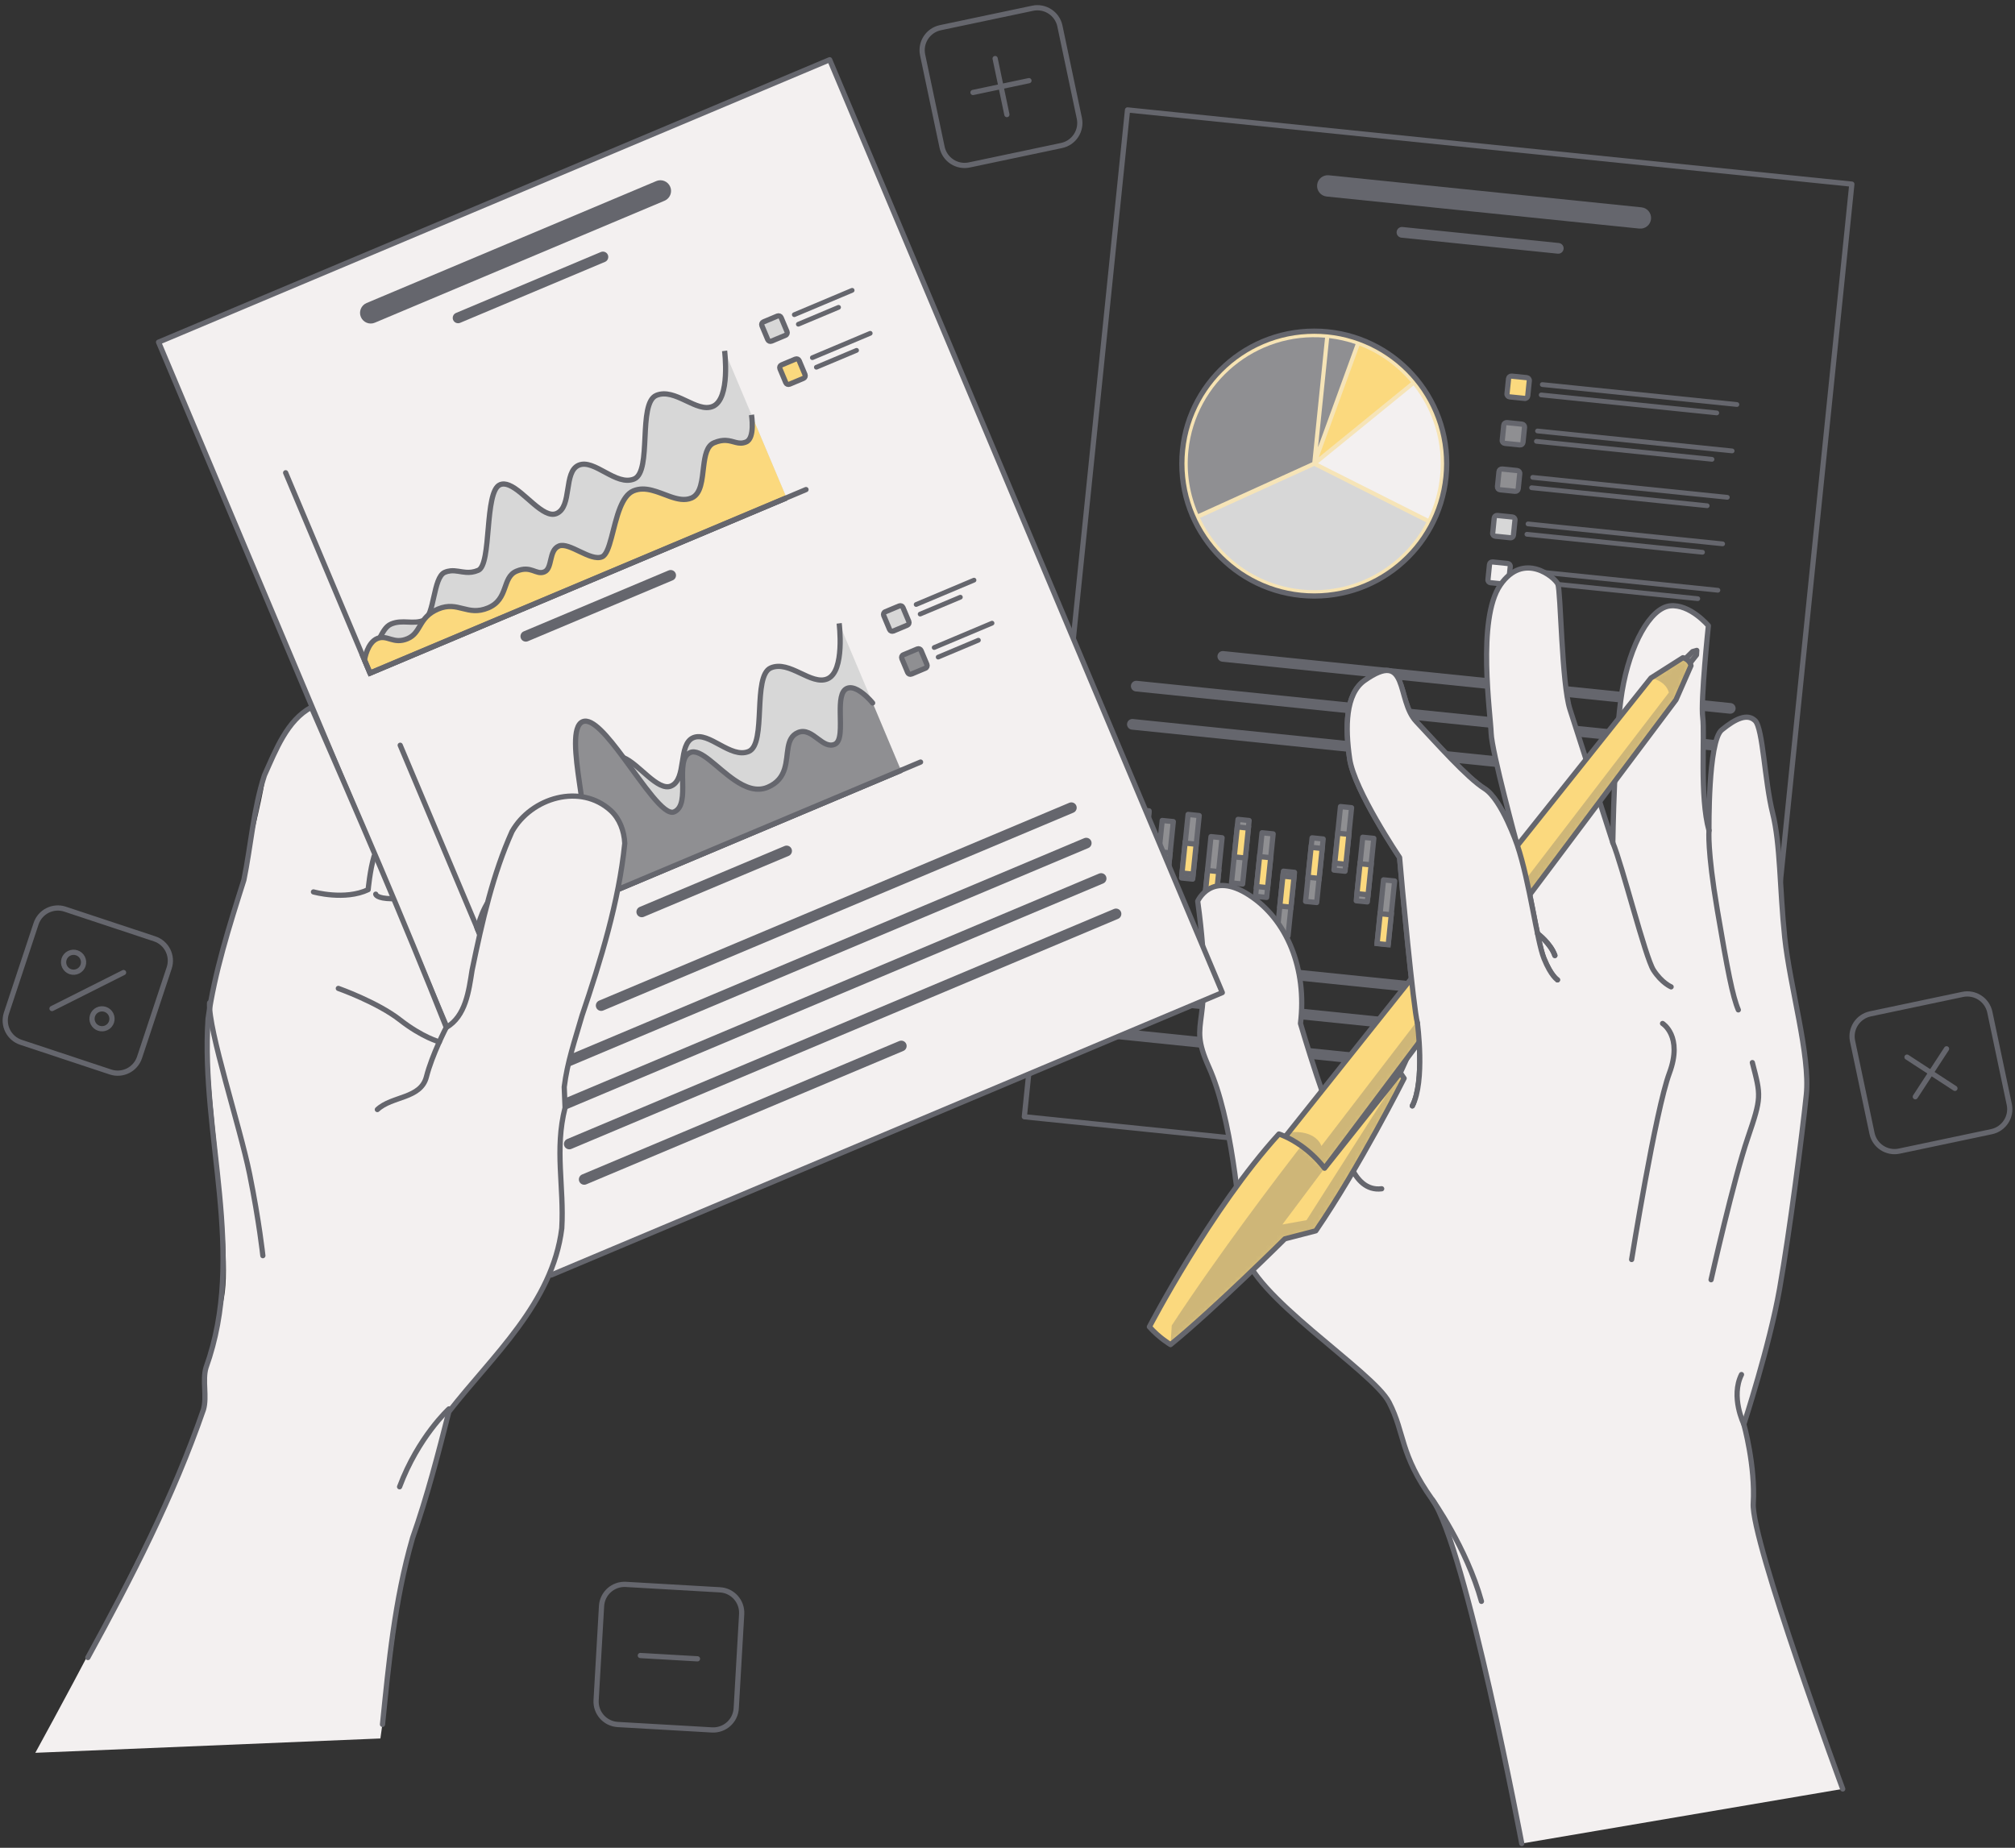 <svg width="386" height="354" viewBox="0 0 386 354" fill="none" xmlns="http://www.w3.org/2000/svg">
<rect x="0" y="0" width="386" height="354" fill="#333333" stroke="none"/>
<path d="M203.358 27.876L185.689 31.6C183.308 32.103 180.969 30.578 180.467 28.196L176.742 10.527C176.24 8.145 177.764 5.807 180.146 5.304L197.815 1.58C200.197 1.078 202.536 2.602 203.038 4.984L206.762 22.653C207.265 25.035 205.74 27.373 203.358 27.876Z" stroke="#65666D" stroke-linecap="round" stroke-linejoin="round"/>
<path d="M190.631 11.219L192.883 21.95" stroke="#65666D" stroke-linecap="round" stroke-linejoin="round"/>
<path d="M197.111 15.453L186.389 17.714" stroke="#65666D" stroke-linecap="round" stroke-linejoin="round"/>
<path d="M381.499 216.806L363.83 220.53C361.448 221.032 359.11 219.508 358.607 217.126L354.883 199.457C354.38 197.075 355.905 194.737 358.287 194.234L375.956 190.51C378.338 190.007 380.676 191.532 381.179 193.914L384.903 211.583C385.405 213.965 383.881 216.303 381.499 216.806Z" stroke="#65666D" stroke-linecap="round" stroke-linejoin="round"/>
<path d="M372.889 200.93L366.904 210.111" stroke="#65666D" stroke-linecap="round" stroke-linejoin="round"/>
<path d="M374.492 208.508L365.311 202.523" stroke="#65666D" stroke-linecap="round" stroke-linejoin="round"/>
<path d="M136.376 331.419L118.344 330.38C115.91 330.241 114.056 328.154 114.195 325.72L115.234 307.687C115.373 305.253 117.46 303.4 119.894 303.539L137.927 304.578C140.361 304.716 142.214 306.804 142.076 309.238L141.036 327.271C140.898 329.704 138.81 331.558 136.376 331.419Z" stroke="#65666D" stroke-linecap="round" stroke-linejoin="round"/>
<path d="M133.612 317.796L122.664 317.164" stroke="#65666D" stroke-linecap="round" stroke-linejoin="round"/>
<path d="M21.162 205.37L4.021 199.688C1.709 198.926 0.462 196.431 1.224 194.119L6.906 176.978C7.668 174.665 10.162 173.409 12.475 174.18L29.616 179.862C31.928 180.624 33.175 183.119 32.413 185.431L26.731 202.572C25.969 204.885 23.475 206.14 21.162 205.37Z" stroke="#65666D" stroke-linecap="round" stroke-linejoin="round"/>
<path d="M23.672 186.32L9.961 193.215" stroke="#65666D" stroke-linecap="round" stroke-linejoin="round"/>
<path d="M15.806 183.488C16.283 184.432 15.902 185.584 14.957 186.052C14.013 186.528 12.861 186.147 12.385 185.203C11.909 184.259 12.29 183.107 13.234 182.639C14.178 182.171 15.33 182.544 15.806 183.488Z" stroke="#65666D" stroke-linecap="round" stroke-linejoin="round"/>
<path d="M21.252 194.324C21.728 195.268 21.347 196.42 20.403 196.887C19.459 197.355 18.307 196.983 17.83 196.039C17.354 195.095 17.735 193.943 18.679 193.475C19.623 193.007 20.775 193.38 21.252 194.324Z" stroke="#65666D" stroke-linecap="round" stroke-linejoin="round"/>
<path d="M314.449 39.722L254.556 33.581C253.43 33.468 252.426 34.282 252.313 35.408C252.201 36.534 253.015 37.539 254.141 37.651L314.034 43.792C315.16 43.905 316.164 43.091 316.277 41.965C316.39 40.839 315.575 39.834 314.449 39.722Z" fill="#65666D"/>
<path d="M298.62 46.556L268.669 43.49C268.106 43.43 267.604 43.845 267.543 44.408C267.482 44.971 267.898 45.474 268.452 45.534L298.403 48.6C298.966 48.661 299.469 48.245 299.529 47.682C299.59 47.119 299.174 46.617 298.62 46.556Z" fill="#65666D"/>
<path d="M331.563 134.693L234.349 124.732C233.786 124.672 233.283 125.088 233.223 125.642C233.162 126.205 233.578 126.707 234.132 126.768L331.347 136.728C331.91 136.789 332.412 136.373 332.473 135.819C332.533 135.265 332.126 134.754 331.563 134.693Z" fill="#65666D"/>
<path d="M330.809 142.008L217.771 130.428C217.208 130.367 216.705 130.783 216.645 131.337C216.584 131.9 217 132.403 217.554 132.463L330.593 144.043C331.156 144.104 331.658 143.688 331.719 143.134C331.779 142.571 331.372 142.069 330.809 142.008Z" fill="#65666D"/>
<path d="M298.41 146.089L217.028 137.748C216.465 137.687 215.963 138.103 215.902 138.658C215.842 139.22 216.257 139.723 216.812 139.783L298.194 148.124C298.756 148.185 299.259 147.769 299.319 147.215C299.38 146.661 298.964 146.15 298.41 146.089Z" fill="#65666D"/>
<path d="M251.765 114.183C265.776 114.183 277.134 102.825 277.134 88.814C277.134 74.803 265.776 63.445 251.765 63.445C237.755 63.445 226.396 74.803 226.396 88.814C226.396 102.825 237.755 114.183 251.765 114.183Z" fill="#FBD97E"/>
<mask id="mask0_729_31675" style="mask-type:luminance" maskUnits="userSpaceOnUse" x="226" y="63" width="52" height="52">
<path d="M251.764 114.175C265.774 114.175 277.133 102.817 277.133 88.806C277.133 74.796 265.774 63.438 251.764 63.438C237.753 63.438 226.395 74.796 226.395 88.806C226.395 102.817 237.753 114.175 251.764 114.175Z" fill="white"/>
</mask>
<g mask="url(#mask0_729_31675)">
<path opacity="0.5" d="M251.771 114.183C265.782 114.183 277.14 102.825 277.14 88.814C277.14 74.803 265.782 63.445 251.771 63.445C237.76 63.445 226.402 74.803 226.402 88.814C226.402 102.825 237.76 114.183 251.771 114.183Z" fill="#F3F0F0"/>
</g>
<path d="M251.765 114.183C265.776 114.183 277.134 102.825 277.134 88.814C277.134 74.803 265.776 63.445 251.765 63.445C237.755 63.445 226.396 74.803 226.396 88.814C226.396 102.825 237.755 114.183 251.765 114.183Z" stroke="#65666D" stroke-miterlimit="10"/>
<path d="M252.482 88.741L273.581 99.36C274.777 96.891 275.565 94.18 275.859 91.296C276.526 84.783 274.543 78.608 270.792 73.844L252.482 88.75V88.741Z" fill="#F3F0F0"/>
<path d="M252.623 87.614L270.292 73.236C267.685 70.144 264.316 67.693 260.427 66.203L257.24 74.951L252.623 87.614Z" fill="#FBD97E"/>
<path d="M254.622 64.773L252.482 85.682L259.68 65.925C258.069 65.371 256.38 64.981 254.63 64.773H254.622Z" fill="#8F8F92"/>
<path d="M251.39 88.563L253.833 64.692C240.685 63.558 229.001 73.18 227.65 86.354C227.208 90.65 227.927 94.79 229.529 98.48L251.382 88.554L251.39 88.563Z" fill="#8F8F92"/>
<path d="M249.3 112.936C259.451 113.975 268.771 108.588 273.232 100.074L251.76 89.273L229.873 99.217C233.39 106.613 240.561 112.044 249.3 112.936Z" fill="#D7D7D7"/>
<path d="M292.065 76.327L289.172 76.032C288.878 75.998 288.652 75.738 288.687 75.435L288.982 72.542C289.016 72.247 289.276 72.031 289.579 72.057L292.472 72.351C292.767 72.386 292.992 72.646 292.957 72.949L292.663 75.842C292.628 76.136 292.368 76.362 292.065 76.327Z" fill="#FBD97E" stroke="#65666D" stroke-miterlimit="10"/>
<path d="M332.683 77.95L295.396 74.131C295.145 74.105 294.963 73.879 294.989 73.628C295.015 73.377 295.24 73.195 295.491 73.221L332.778 77.041C333.029 77.067 333.211 77.292 333.185 77.543C333.159 77.794 332.934 77.976 332.683 77.95Z" fill="#65666D"/>
<path d="M328.825 79.562L295.185 76.115C294.934 76.089 294.752 75.864 294.778 75.613C294.804 75.362 295.029 75.18 295.28 75.206L328.921 78.653C329.172 78.679 329.354 78.904 329.328 79.155C329.302 79.406 329.077 79.588 328.825 79.562Z" fill="#65666D"/>
<path d="M291.151 85.233L288.258 84.939C287.964 84.904 287.738 84.644 287.773 84.341L288.068 81.448C288.102 81.154 288.362 80.937 288.665 80.963L291.558 81.257C291.853 81.292 292.069 81.552 292.043 81.855L291.749 84.748C291.714 85.051 291.454 85.268 291.151 85.233Z" fill="#8F8F92" stroke="#65666D" stroke-linecap="round" stroke-linejoin="round"/>
<path d="M331.769 86.841L294.482 83.021C294.231 82.995 294.049 82.77 294.075 82.519C294.101 82.268 294.326 82.086 294.577 82.112L331.864 85.931C332.115 85.957 332.297 86.183 332.271 86.434C332.245 86.685 332.02 86.867 331.769 86.841Z" fill="#65666D"/>
<path d="M327.911 88.453L294.271 85.006C294.02 84.98 293.838 84.754 293.864 84.503C293.89 84.252 294.115 84.07 294.366 84.096L328.007 87.543C328.258 87.569 328.44 87.795 328.414 88.046C328.388 88.297 328.163 88.479 327.911 88.453Z" fill="#65666D"/>
<path d="M290.235 94.124L287.343 93.829C287.048 93.795 286.832 93.535 286.858 93.232L287.152 90.339C287.187 90.044 287.447 89.828 287.75 89.854L290.643 90.148C290.937 90.183 291.162 90.443 291.128 90.746L290.833 93.639C290.798 93.933 290.539 94.15 290.235 94.124Z" fill="#8F8F92" stroke="#65666D" stroke-linecap="round" stroke-linejoin="round"/>
<path d="M330.847 95.731L293.56 91.912C293.309 91.886 293.127 91.661 293.153 91.41C293.179 91.158 293.404 90.977 293.655 91.002L330.942 94.822C331.193 94.848 331.375 95.073 331.349 95.325C331.323 95.576 331.098 95.757 330.847 95.731Z" fill="#65666D"/>
<path d="M326.99 97.344L293.349 93.896C293.098 93.87 292.916 93.645 292.942 93.394C292.968 93.143 293.193 92.961 293.444 92.987L327.085 96.434C327.336 96.46 327.518 96.685 327.492 96.936C327.466 97.188 327.241 97.37 326.99 97.344Z" fill="#65666D"/>
<path d="M289.323 103.022L286.43 102.728C286.136 102.693 285.91 102.433 285.945 102.13L286.239 99.237C286.274 98.943 286.534 98.726 286.837 98.752L289.73 99.047C290.024 99.081 290.25 99.341 290.215 99.644L289.92 102.537C289.886 102.832 289.626 103.057 289.323 103.022Z" fill="#D7D7D7" stroke="#65666D" stroke-miterlimit="10"/>
<path d="M329.948 104.646L292.661 100.826C292.41 100.8 292.228 100.575 292.254 100.324C292.28 100.072 292.506 99.891 292.757 99.916L330.044 103.736C330.295 103.762 330.477 103.987 330.451 104.239C330.425 104.49 330.2 104.672 329.948 104.646Z" fill="#65666D"/>
<path d="M326.091 106.258L292.451 102.81C292.199 102.784 292.018 102.559 292.043 102.308C292.069 102.057 292.295 101.875 292.546 101.901L326.186 105.348C326.438 105.374 326.619 105.599 326.593 105.85C326.567 106.102 326.342 106.284 326.091 106.258Z" fill="#65666D"/>
<path d="M288.417 111.928L285.524 111.634C285.229 111.599 285.004 111.339 285.039 111.036L285.333 108.143C285.368 107.849 285.628 107.632 285.931 107.658L288.824 107.953C289.118 107.987 289.343 108.247 289.309 108.55L289.014 111.443C288.988 111.738 288.72 111.963 288.417 111.928Z" fill="#F3F0F0" stroke="#65666D" stroke-linecap="round" stroke-linejoin="round"/>
<path d="M329.044 113.536L291.757 109.717C291.506 109.691 291.324 109.465 291.35 109.214C291.376 108.963 291.601 108.781 291.852 108.807L329.139 112.627C329.391 112.653 329.573 112.878 329.547 113.129C329.521 113.38 329.295 113.562 329.044 113.536Z" fill="#65666D"/>
<path d="M325.187 115.148L291.546 111.701C291.295 111.675 291.113 111.45 291.139 111.199C291.165 110.947 291.39 110.766 291.642 110.792L325.282 114.239C325.533 114.265 325.715 114.49 325.689 114.741C325.663 114.992 325.438 115.174 325.187 115.148Z" fill="#65666D"/>
<path d="M313.683 166.489L312.436 178.664L314.564 178.882L315.811 166.707L313.683 166.489Z" fill="#8F8F92" stroke="#65666D" stroke-linecap="round" stroke-linejoin="round"/>
<path d="M313.234 171.145L312.646 176.875L314.775 177.093L315.362 171.363L313.234 171.145Z" fill="#FBD97E" stroke="#65666D" stroke-miterlimit="10"/>
<path d="M318.816 163.966L317.568 176.141L319.697 176.359L320.944 164.184L318.816 163.966Z" fill="#8F8F92" stroke="#65666D" stroke-linecap="round" stroke-linejoin="round"/>
<path d="M318.468 167.184L317.881 172.914L320.009 173.132L320.596 167.402L318.468 167.184Z" fill="#FBD97E" stroke="#65666D" stroke-miterlimit="10"/>
<path d="M323.355 166.786L322.107 178.961L324.236 179.179L325.483 167.004L323.355 166.786Z" fill="#8F8F92" stroke="#65666D" stroke-linecap="round" stroke-linejoin="round"/>
<path d="M323.155 168.606L322.568 174.336L324.697 174.554L325.284 168.824L323.155 168.606Z" fill="#FBD97E" stroke="#65666D" stroke-miterlimit="10"/>
<path d="M309.144 163.599L307.896 175.773L310.025 175.991L311.272 163.817L309.144 163.599Z" fill="#8F8F92" stroke="#65666D" stroke-linecap="round" stroke-linejoin="round"/>
<path d="M308.694 168.255L308.107 173.984L310.236 174.202L310.823 168.473L308.694 168.255Z" fill="#FBD97E" stroke="#65666D" stroke-miterlimit="10"/>
<path d="M303.98 166.763L302.732 178.938L304.861 179.156L306.108 166.981L303.98 166.763Z" fill="#8F8F92" stroke="#65666D" stroke-linecap="round" stroke-linejoin="round"/>
<path d="M303.444 171.786L302.857 177.516L304.986 177.734L305.573 172.004L303.444 171.786Z" fill="#FBD97E" stroke="#65666D" stroke-miterlimit="10"/>
<path d="M299.519 163.13L298.271 175.305L300.4 175.523L301.647 163.348L299.519 163.13Z" fill="#8F8F92" stroke="#65666D" stroke-linecap="round" stroke-linejoin="round"/>
<path d="M298.89 169.067L298.303 174.797L300.431 175.015L301.018 169.285L298.89 169.067Z" fill="#FBD97E" stroke="#65666D" stroke-miterlimit="10"/>
<path d="M294.058 168.95L292.811 181.125L294.939 181.343L296.186 169.168L294.058 168.95Z" fill="#8F8F92" stroke="#65666D" stroke-linecap="round" stroke-linejoin="round"/>
<path d="M293.452 174.942L292.865 180.672L294.993 180.89L295.58 175.16L293.452 174.942Z" fill="#FBD97E" stroke="#65666D" stroke-miterlimit="10"/>
<path d="M290.066 160.833L288.818 173.008L290.947 173.226L292.194 161.051L290.066 160.833Z" fill="#8F8F92" stroke="#65666D" stroke-linecap="round" stroke-linejoin="round"/>
<path d="M289.601 165.458L289.014 171.188L291.142 171.406L291.729 165.676L289.601 165.458Z" fill="#FBD97E" stroke="#65666D" stroke-miterlimit="10"/>
<path d="M285.339 159.599L284.092 171.773L286.22 171.991L287.467 159.817L285.339 159.599Z" fill="#8F8F92" stroke="#65666D" stroke-linecap="round" stroke-linejoin="round"/>
<path d="M285.171 161.505L284.584 167.234L286.712 167.452L287.299 161.723L285.171 161.505Z" fill="#FBD97E" stroke="#65666D" stroke-miterlimit="10"/>
<path d="M279.761 166.786L278.514 178.961L280.642 179.179L281.889 167.004L279.761 166.786Z" fill="#8F8F92" stroke="#65666D" stroke-linecap="round" stroke-linejoin="round"/>
<path d="M279.616 168.2L279.029 173.93L281.158 174.148L281.745 168.418L279.616 168.2Z" fill="#FBD97E" stroke="#65666D" stroke-miterlimit="10"/>
<path d="M275.519 160.942L274.271 173.117L276.4 173.335L277.647 161.161L275.519 160.942Z" fill="#8F8F92" stroke="#65666D" stroke-linecap="round" stroke-linejoin="round"/>
<path d="M275.093 165.091L274.506 170.82L276.634 171.038L277.221 165.309L275.093 165.091Z" fill="#FBD97E" stroke="#65666D" stroke-miterlimit="10"/>
<path d="M270.394 163.591L269.146 175.766L271.275 175.984L272.522 163.809L270.394 163.591Z" fill="#8F8F92" stroke="#65666D" stroke-linecap="round" stroke-linejoin="round"/>
<path d="M269.937 168.247L269.35 173.977L271.478 174.195L272.065 168.465L269.937 168.247Z" fill="#FBD97E" stroke="#65666D" stroke-miterlimit="10"/>
<path d="M265.035 168.56L263.787 180.734L265.915 180.952L267.163 168.778L265.035 168.56Z" fill="#8F8F92" stroke="#65666D" stroke-linecap="round" stroke-linejoin="round"/>
<path d="M264.39 175.044L263.803 180.773L265.931 180.991L266.518 175.262L264.39 175.044Z" fill="#FBD97E" stroke="#65666D" stroke-miterlimit="10"/>
<path d="M261.05 160.396L259.803 172.57L261.931 172.788L263.178 160.614L261.05 160.396Z" fill="#8F8F92" stroke="#65666D" stroke-linecap="round" stroke-linejoin="round"/>
<path d="M260.53 165.473L259.943 171.203L262.072 171.421L262.659 165.691L260.53 165.473Z" fill="#FBD97E" stroke="#65666D" stroke-miterlimit="10"/>
<path d="M256.785 154.521L255.537 166.695L257.665 166.913L258.913 154.739L256.785 154.521Z" fill="#8F8F92" stroke="#65666D" stroke-linecap="round" stroke-linejoin="round"/>
<path d="M256.28 159.63L255.693 165.359L257.822 165.577L258.409 159.848L256.28 159.63Z" fill="#FBD97E" stroke="#65666D" stroke-miterlimit="10"/>
<path d="M251.347 160.513L250.1 172.688L252.228 172.906L253.475 160.731L251.347 160.513Z" fill="#8F8F92" stroke="#65666D" stroke-linecap="round" stroke-linejoin="round"/>
<path d="M251.155 162.333L250.568 168.062L252.697 168.281L253.284 162.551L251.155 162.333Z" fill="#FBD97E" stroke="#65666D" stroke-miterlimit="10"/>
<path d="M245.855 166.903L244.607 179.078L246.736 179.296L247.983 167.121L245.855 166.903Z" fill="#8F8F92" stroke="#65666D" stroke-linecap="round" stroke-linejoin="round"/>
<path d="M245.757 167.848L245.17 173.578L247.298 173.796L247.885 168.066L245.757 167.848Z" fill="#FBD97E" stroke="#65666D" stroke-miterlimit="10"/>
<path d="M241.761 159.536L240.514 171.711L242.642 171.929L243.889 159.754L241.761 159.536Z" fill="#8F8F92" stroke="#65666D" stroke-linecap="round" stroke-linejoin="round"/>
<path d="M241.288 164.106L240.701 169.836L242.829 170.054L243.416 164.324L241.288 164.106Z" fill="#FBD97E" stroke="#65666D" stroke-miterlimit="10"/>
<path d="M237.16 156.974L235.912 169.148L238.04 169.366L239.288 157.192L237.16 156.974Z" fill="#8F8F92" stroke="#65666D" stroke-linecap="round" stroke-linejoin="round"/>
<path d="M237.023 158.426L236.436 164.156L238.564 164.374L239.151 158.645L237.023 158.426Z" fill="#FBD97E" stroke="#65666D" stroke-miterlimit="10"/>
<path d="M231.98 160.278L230.732 172.453L232.861 172.671L234.108 160.496L231.98 160.278Z" fill="#8F8F92" stroke="#65666D" stroke-linecap="round" stroke-linejoin="round"/>
<path d="M231.343 166.77L230.756 172.5L232.884 172.718L233.471 166.988L231.343 166.77Z" fill="#FBD97E" stroke="#65666D" stroke-miterlimit="10"/>
<path d="M227.597 156.028L226.35 168.203L228.478 168.421L229.725 156.246L227.597 156.028Z" fill="#8F8F92" stroke="#65666D" stroke-linecap="round" stroke-linejoin="round"/>
<path d="M227.015 161.52L226.428 167.25L228.556 167.468L229.143 161.738L227.015 161.52Z" fill="#FBD97E" stroke="#65666D" stroke-miterlimit="10"/>
<path d="M222.636 157.185L221.389 169.359L223.517 169.577L224.764 157.403L222.636 157.185Z" fill="#8F8F92" stroke="#65666D" stroke-linecap="round" stroke-linejoin="round"/>
<path d="M222.023 163.176L221.436 168.906L223.564 169.124L224.151 163.395L222.023 163.176Z" fill="#FBD97E" stroke="#65666D" stroke-miterlimit="10"/>
<path d="M217.995 155.122L216.748 167.297L218.876 167.515L220.124 155.34L217.995 155.122Z" fill="#8F8F92" stroke="#65666D" stroke-linecap="round" stroke-linejoin="round"/>
<path d="M217.944 155.614L217.357 161.344L219.486 161.562L220.073 155.832L217.944 155.614Z" fill="#FBD97E" stroke="#65666D" stroke-miterlimit="10"/>
<path d="M325.509 193.654L228.294 183.693C227.731 183.633 227.229 184.048 227.168 184.603C227.107 185.166 227.523 185.668 228.077 185.729L325.292 195.689C325.855 195.75 326.357 195.334 326.418 194.78C326.479 194.217 326.063 193.715 325.509 193.654Z" fill="#65666D"/>
<path d="M324.762 200.969L211.724 189.389C211.161 189.328 210.658 189.744 210.598 190.298C210.537 190.861 210.953 191.363 211.507 191.424L324.546 203.004C325.109 203.065 325.611 202.649 325.672 202.095C325.733 201.532 325.325 201.03 324.762 200.969Z" fill="#65666D"/>
<path d="M276.531 203.43L210.974 196.709C210.411 196.648 209.908 197.064 209.848 197.618C209.787 198.181 210.203 198.684 210.757 198.744L276.315 205.466C276.878 205.526 277.38 205.11 277.441 204.556C277.501 203.993 277.085 203.491 276.531 203.43Z" fill="#65666D"/>
<path d="M354.746 35.276L342.507 154.698L334.981 228.163L229.798 217.388L209.331 215.292L196.227 213.95L207.841 100.573L215.992 21.062L354.746 35.276Z" stroke="#65666D" stroke-linecap="round" stroke-linejoin="round"/>
<path d="M353.023 342.714L291.528 353.177C291.528 353.177 280.823 296.315 274.439 287.359C268.056 278.395 269.225 274.714 266.124 268.677C264.253 265.03 254.873 258.231 247.511 251.519H247.502C246.862 250.938 246.238 250.358 245.64 249.778C245.38 249.544 245.138 249.293 244.895 249.059C243.917 248.089 243.007 247.145 242.202 246.218C241.907 245.889 241.63 245.56 241.37 245.231C239.837 243.334 238.755 241.558 238.391 239.956C238.365 239.869 238.347 239.783 238.339 239.687C238.313 239.575 238.295 239.471 238.287 239.367C238.122 238.024 237.949 236.491 237.776 234.828C237.741 234.499 237.707 234.153 237.663 233.806C237.646 233.668 237.629 233.538 237.611 233.391C237.464 232.005 237.299 230.532 237.109 229.017C236.918 227.432 236.71 225.786 236.468 224.132C236.39 223.56 236.312 222.988 236.217 222.408C236.217 222.399 236.217 222.391 236.208 222.391C236.113 221.75 236.009 221.109 235.905 220.459C235.81 219.905 235.714 219.351 235.619 218.796C235.602 218.701 235.576 218.614 235.567 218.536C235.446 217.887 235.325 217.255 235.203 216.614C235.177 216.544 235.169 216.475 235.16 216.397C235.039 215.834 234.926 215.28 234.796 214.717C234.528 213.461 234.225 212.231 233.896 211.036C233.246 208.654 232.484 206.428 231.6 204.453C227.166 194.553 232.934 198.13 229.461 172.657C229.461 172.657 232.016 166.75 239.3 171.471C239.863 171.835 240.4 172.233 240.929 172.657H240.937C242.401 173.835 243.7 175.23 244.809 176.798C246.255 178.833 247.381 181.163 248.152 183.692C249.304 187.46 249.676 191.678 249.139 196.078C249.139 196.078 254.613 214.838 257.498 219.108C260.39 223.378 272.308 198.849 271.538 195.991C271.382 195.419 271.165 194.025 270.923 192.111C270.871 191.686 270.819 191.236 270.758 190.76C270.706 190.283 270.645 189.79 270.594 189.279C270.559 189.036 270.533 188.776 270.498 188.525C270.49 188.421 270.481 188.317 270.464 188.222C270.36 187.243 270.238 186.204 270.126 185.13C270.1 184.827 270.065 184.541 270.031 184.246C269.979 183.735 269.927 183.207 269.875 182.687C269.857 182.609 269.857 182.523 269.849 182.427C269.814 182.133 269.779 181.83 269.753 181.518C269.684 180.912 269.623 180.297 269.563 179.682C269.502 179.153 269.459 178.625 269.407 178.097C269.303 177.101 269.208 176.105 269.112 175.143C269.043 174.424 268.974 173.714 268.913 173.021C268.896 172.865 268.879 172.709 268.87 172.562C268.506 168.751 268.22 165.616 268.116 164.282C268.116 164.282 259.446 151.446 258.554 145.4C257.662 139.346 257.74 132.989 261.369 130.399C269.961 124.284 267.449 134.141 271.295 138.22C275.141 142.317 281.039 148.986 284.382 151.073C287.466 153.031 290.22 160.636 290.61 161.744C290.168 160.081 285.759 143.729 285.664 140.437C285.552 136.964 282.901 118.646 287.405 112.072C291.9 105.506 297.894 110.599 298.448 111.898C299.003 113.198 299.167 130.945 300.752 135.89C302.346 140.827 308.972 161.415 308.972 161.415C308.972 161.415 309.249 141.39 310.747 132.426C312.237 123.47 316.135 116.454 319.946 116.056C323.757 115.657 327.282 119.858 327.282 119.858C327.282 119.858 325.775 134.149 326.208 137.449C326.632 140.741 325.584 152.667 327.394 159.077C327.394 159.077 327.187 142.005 329.837 139.822C332.496 137.64 334.765 136.592 336.255 138.064C337.736 139.537 338.065 149.644 339.581 155.725C341.105 161.814 340.906 170.068 341.902 179.552C342.898 189.036 346.822 202.201 346.042 209.728C345.263 217.237 342.864 235.92 340.932 246.876C339.001 257.841 334.072 272.843 334.072 272.843C334.072 272.843 336.316 280.855 335.882 288C335.441 295.146 353.023 342.714 353.023 342.714Z" fill="#F3F0F0"/>
<path opacity="0.4" d="M329.84 139.82H329.832C329.832 139.82 329.814 139.846 329.806 139.855C329.71 139.924 329.476 140.106 329.139 140.392C329.355 139.993 329.58 139.612 329.823 139.266L329.84 139.829V139.82Z" fill="#FBD97E"/>
<path d="M291.511 353.174C291.511 353.174 280.814 296.313 274.422 287.357C268.039 278.401 269.208 274.712 266.108 268.675C263.007 262.638 239.318 247.948 238.27 239.365C237.222 230.79 236.018 214.351 231.584 204.451C227.149 194.543 232.917 198.128 229.436 172.655C229.436 172.655 232.008 166.757 239.283 171.469C246.559 176.181 250.396 185.63 249.123 196.084C249.123 196.084 254.597 214.836 257.481 219.106C260.374 223.385 272.283 198.847 271.512 195.98C270.741 193.113 268.455 168.723 268.1 164.28C268.1 164.28 259.43 151.444 258.538 145.398C257.645 139.353 257.723 132.987 261.352 130.405C269.945 124.291 267.433 134.147 271.278 138.235C275.124 142.323 281.022 148.993 284.366 151.089C287.709 153.185 290.636 161.889 290.636 161.889C290.636 161.889 285.751 143.926 285.647 140.453C285.544 136.979 282.885 118.661 287.388 112.095C291.892 105.53 297.886 110.623 298.432 111.914C298.986 113.213 299.15 130.96 300.744 135.897C302.329 140.842 308.955 161.43 308.955 161.43C308.955 161.43 309.241 141.405 310.731 132.441C312.229 123.476 316.127 116.469 319.929 116.071C323.74 115.673 327.265 119.873 327.265 119.873C327.265 119.873 325.758 134.164 326.182 137.464C326.607 140.764 325.567 152.682 327.378 159.1C327.378 159.1 327.161 142.029 329.82 139.838C332.479 137.655 334.748 136.607 336.23 138.079C337.711 139.552 338.04 149.66 339.564 155.74C341.089 161.82 340.889 170.083 341.885 179.567C342.881 189.051 346.805 202.216 346.026 209.734C345.246 217.252 342.838 235.926 340.907 246.891C338.975 257.857 334.056 272.858 334.056 272.858C334.056 272.858 336.299 280.87 335.857 288.015C335.415 295.161 352.998 342.729 352.998 342.729" stroke="#65666D" stroke-linecap="round" stroke-linejoin="round"/>
<path d="M308.943 161.414C310.736 165.623 315.162 183.396 316.747 185.856C318.332 188.316 320.125 189.061 320.125 189.061" stroke="#65666D" stroke-linecap="round" stroke-linejoin="round"/>
<path d="M327.387 159.078C327.387 159.078 327.006 162.716 328.972 174.331C330.938 185.946 331.9 190.882 333 193.472" stroke="#65666D" stroke-linecap="round" stroke-linejoin="round"/>
<path d="M290.631 161.875C293.03 168.951 294.39 180.228 295.758 183.624C297.127 187.019 298.348 187.72 298.348 187.72" stroke="#65666D" stroke-linecap="round" stroke-linejoin="round"/>
<path d="M294.521 178.852C294.521 178.852 297.042 180.722 297.847 183.052" stroke="#65666D" stroke-linecap="round" stroke-linejoin="round"/>
<path d="M257.482 219.109C257.482 219.109 258.799 228.49 264.68 227.745" stroke="#65666D" stroke-linecap="round" stroke-linejoin="round"/>
<path d="M271.515 195.977C271.515 195.977 273.039 207.124 270.545 211.861" stroke="#65666D" stroke-linecap="round" stroke-linejoin="round"/>
<path d="M318.485 196.078C318.485 196.078 322.434 198.495 319.793 205.588C317.151 212.673 312.561 241.299 312.561 241.299" stroke="#65666D" stroke-linecap="round" stroke-linejoin="round"/>
<path d="M335.687 203.57C337.341 209.98 337.489 210.144 334.804 218.017C332.11 225.891 327.779 245.171 327.779 245.171" stroke="#65666D" stroke-linecap="round" stroke-linejoin="round"/>
<path d="M334.057 272.837C334.057 272.837 331.476 267.623 333.606 263.336" stroke="#65666D" stroke-linecap="round" stroke-linejoin="round"/>
<path d="M274.42 287.352C274.42 287.352 280.951 296.524 283.791 306.788" stroke="#65666D" stroke-linecap="round" stroke-linejoin="round"/>
<path d="M322.477 126.568L324.243 124.827L325.04 124.602L324.988 125.468L323.369 127.529L322.477 126.568Z" fill="#8F8F92" stroke="#65666D" stroke-linecap="round" stroke-linejoin="round"/>
<path d="M323.923 127.542L321.056 134.064L243.797 237.073L235.188 231.59L246.872 216.935L316.266 129.889L322.39 126C322.39 126 323.697 126.338 323.931 127.542H323.923Z" fill="#FBD97E"/>
<mask id="mask1_729_31675" style="mask-type:luminance" maskUnits="userSpaceOnUse" x="235" y="126" width="89" height="112">
<path d="M323.921 127.542L321.054 134.064L243.795 237.073L235.186 231.59L246.87 216.935L316.264 129.889L322.388 126C322.388 126 323.696 126.338 323.929 127.542H323.921Z" fill="white"/>
</mask>
<g mask="url(#mask1_729_31675)">
<path opacity="0.3" d="M323.921 127.541L321.054 134.063L243.795 237.072L235.186 231.589L246.87 216.934C252.24 216.38 253.132 219.55 253.132 219.55L319.694 132.677C319.036 130.338 316.264 129.897 316.264 129.897L322.388 126.008C322.388 126.008 323.696 126.346 323.929 127.55L323.921 127.541Z" fill="#65666D"/>
</g>
<path d="M323.923 127.542L321.056 134.064L243.797 237.073L235.188 231.59L246.872 216.935L316.266 129.889L322.39 126C322.39 126 323.697 126.338 323.931 127.542H323.923Z" stroke="#65666D" stroke-linecap="round" stroke-linejoin="round"/>
<path d="M268.978 206.579C268.978 206.579 260.36 223.694 252.053 235.803L246.129 237.336C246.129 237.336 232.531 250.847 224.233 257.594C224.233 257.594 222.102 256.356 220.18 254.191C220.18 254.191 231.959 231.567 244.994 217.25C244.994 217.25 246.891 217.83 249.273 219.519C250.685 220.524 252.27 221.91 253.734 223.807L268.259 205.531L268.978 206.588V206.579Z" fill="#FBD97E"/>
<mask id="mask2_729_31675" style="mask-type:luminance" maskUnits="userSpaceOnUse" x="220" y="205" width="49" height="53">
<path d="M268.976 206.579C268.976 206.579 260.358 223.694 252.051 235.803L246.127 237.336C246.127 237.336 232.529 250.847 224.231 257.594C224.231 257.594 222.101 256.356 220.178 254.191C220.178 254.191 231.957 231.567 244.992 217.25C244.992 217.25 246.889 217.83 249.271 219.519C250.683 220.524 252.268 221.91 253.732 223.807L268.257 205.531L268.976 206.588V206.579Z" fill="white"/>
</mask>
<g mask="url(#mask2_729_31675)">
<path opacity="0.3" d="M268.985 206.578C268.985 206.578 260.367 223.693 252.06 235.802L246.136 237.335C246.136 237.335 232.538 250.846 224.24 257.594L224.465 253.93C233.465 240.184 244.897 225.192 249.271 219.527C250.683 220.532 252.268 221.918 253.732 223.814L245.66 234.589L250.285 233.758L268.257 205.539L268.976 206.596L268.985 206.578Z" fill="#65666D"/>
</g>
<path d="M268.978 206.579C268.978 206.579 260.36 223.694 252.053 235.803L246.129 237.336C246.129 237.336 232.531 250.847 224.233 257.594C224.233 257.594 222.102 256.356 220.18 254.191C220.18 254.191 231.959 231.567 244.994 217.25C244.994 217.25 246.891 217.83 249.273 219.519C250.685 220.524 252.27 221.91 253.734 223.807L268.259 205.531L268.978 206.588V206.579Z" stroke="#65666D" stroke-linecap="round" stroke-linejoin="round"/>
<path d="M298.355 187.72L274.224 211.123L270.37 214.865C273.012 208.074 271.73 197.585 271.565 196.303V196.286C271.557 196.217 271.548 196.174 271.548 196.174C271.548 196.113 271.548 196.035 271.531 195.992C271.383 195.429 271.167 194.026 270.924 192.111C270.872 191.687 270.82 191.237 270.76 190.76C270.699 190.284 270.647 189.79 270.587 189.279C270.552 189.037 270.526 188.777 270.5 188.534C270.491 188.43 270.483 188.326 270.465 188.231C270.361 187.252 270.24 186.213 270.127 185.13C270.101 184.836 270.067 184.541 270.032 184.247C269.98 183.736 269.928 183.216 269.876 182.688C269.868 182.61 269.859 182.523 269.85 182.428C269.824 182.134 269.781 181.822 269.755 181.51C269.686 180.904 269.634 180.289 269.564 179.674C269.513 179.145 269.461 178.617 269.409 178.089C269.313 177.093 269.209 176.097 269.123 175.135C269.045 174.416 268.976 173.706 268.915 173.022C268.898 172.866 268.889 172.71 268.872 172.554C268.508 168.743 268.222 165.616 268.118 164.274C268.118 164.274 259.457 151.438 258.556 145.392C257.673 139.347 257.742 132.981 261.371 130.4C269.963 124.276 267.442 134.133 271.288 138.221C275.134 142.317 281.041 148.978 284.375 151.074C287.71 153.179 290.646 161.875 290.646 161.875C293.045 168.951 294.405 180.219 295.774 183.623C297.142 187.019 298.363 187.72 298.363 187.72H298.355Z" fill="#F3F0F0"/>
<path d="M294.539 178.852C294.539 178.852 297.06 180.722 297.865 183.052" stroke="#65666D" stroke-linecap="round" stroke-linejoin="round"/>
<path d="M298.364 187.724C298.364 187.724 297.143 187.023 295.774 183.627C294.406 180.232 293.046 168.955 290.647 161.879C290.647 161.879 287.711 153.174 284.376 151.078C281.033 148.982 275.143 142.313 271.289 138.225C267.435 134.137 269.955 124.28 261.363 130.395C257.734 132.976 257.665 139.342 258.548 145.388C259.44 151.433 268.11 164.278 268.11 164.278C268.465 168.73 270.752 193.12 271.523 195.978" stroke="#65666D" stroke-linecap="round" stroke-linejoin="round"/>
<path d="M271.517 195.984C271.517 195.984 273.041 207.131 270.547 211.869" stroke="#65666D" stroke-linecap="round" stroke-linejoin="round"/>
<path d="M234.15 190.163L117.603 239.212L105.59 244.27L82.949 190.475L30.375 65.552L158.935 11.445L234.15 190.163Z" fill="#F3F0F0"/>
<mask id="mask3_729_31675" style="mask-type:luminance" maskUnits="userSpaceOnUse" x="30" y="11" width="205" height="234">
<path d="M234.134 190.163L117.587 239.212L105.574 244.27L82.933 190.475L30.359 65.552L158.919 11.445L234.134 190.163Z" fill="white"/>
</mask>
<g mask="url(#mask3_729_31675)">
<path d="M125.715 34.693L70.222 58.053C69.183 58.495 68.689 59.69 69.131 60.729C69.573 61.769 70.768 62.262 71.807 61.821L127.3 38.461C128.339 38.019 128.833 36.824 128.391 35.785C127.95 34.745 126.754 34.252 125.706 34.693H125.715Z" fill="#65666D"/>
</g>
<mask id="mask4_729_31675" style="mask-type:luminance" maskUnits="userSpaceOnUse" x="30" y="11" width="205" height="234">
<path d="M234.134 190.163L117.587 239.212L105.574 244.27L82.933 190.475L30.359 65.552L158.919 11.445L234.134 190.163Z" fill="white"/>
</mask>
<g mask="url(#mask4_729_31675)">
<path d="M115.102 48.282L87.351 59.958C86.832 60.174 86.589 60.781 86.806 61.3C87.022 61.82 87.629 62.062 88.148 61.846L115.899 50.17C116.419 49.954 116.661 49.348 116.445 48.828C116.228 48.308 115.622 48.066 115.102 48.282Z" fill="#65666D"/>
</g>
<mask id="mask5_729_31675" style="mask-type:luminance" maskUnits="userSpaceOnUse" x="30" y="11" width="205" height="234">
<path d="M234.134 190.163L117.587 239.212L105.574 244.27L82.933 190.475L30.359 65.552L158.919 11.445L234.134 190.163Z" fill="white"/>
</mask>
<g mask="url(#mask5_729_31675)">
<path d="M160.752 119.422C160.752 119.422 161.922 128.62 158.5 130.058C155.374 131.374 151.259 126.438 147.665 127.953C144.071 129.469 146.903 142.496 143.438 143.959C139.974 145.423 135.799 140.062 132.811 141.326C129.823 142.582 131.624 149.286 128.55 150.585C126.003 151.659 122.365 146.324 119.455 145.155C118.84 144.903 118.26 144.843 117.723 145.068C114.674 146.35 116.19 160.355 113.557 161.464C112.682 161.836 111.928 161.897 111.218 161.845C110.179 161.776 109.261 161.464 108.247 161.568C107.892 161.602 107.52 161.689 107.139 161.854C104.895 162.798 105.199 170.169 103.146 171.035C101.093 171.901 99.066 170.827 96.875 171.754C94.684 172.68 94.718 176.509 91.453 177.886L92.839 181.168L172.618 147.597" fill="#D7D7D7"/>
<path d="M160.752 119.422C160.752 119.422 161.922 128.62 158.5 130.058C155.374 131.374 151.259 126.438 147.665 127.953C144.071 129.469 146.903 142.496 143.438 143.959C139.974 145.423 135.799 140.062 132.811 141.326C129.823 142.582 131.624 149.286 128.55 150.585C126.003 151.659 122.365 146.324 119.455 145.155C118.84 144.903 118.26 144.843 117.723 145.068C114.674 146.35 116.19 160.355 113.557 161.464C112.682 161.836 111.928 161.897 111.218 161.845C110.179 161.776 109.261 161.464 108.247 161.568C107.892 161.602 107.52 161.689 107.139 161.854C104.895 162.798 105.199 170.169 103.146 171.035C101.093 171.901 99.066 170.827 96.875 171.754C94.684 172.68 94.718 176.509 91.453 177.886L92.839 181.168L172.618 147.597" stroke="#65666D" stroke-miterlimit="10"/>
<path d="M76.664 142.773L92.817 181.152L176.347 145.995" stroke="#65666D" stroke-linecap="round" stroke-linejoin="round"/>
<path d="M167.165 134.676C167.165 134.676 166.775 134.191 166.178 133.62C165.147 132.624 163.51 131.359 162.263 131.879C161.05 132.39 160.938 134.416 160.964 136.573C160.99 139.206 161.223 142.03 159.898 142.593C158.772 143.069 157.768 142.359 156.728 141.579C155.542 140.696 154.329 139.726 152.865 140.341C150.405 141.38 151.15 144.585 150.284 147.33C149.842 148.734 148.976 150.015 147.045 150.83C144.914 151.722 142.757 150.847 140.731 149.461C137.301 147.123 134.217 143.329 132.225 144.169C129.047 145.503 132.554 154.104 129.133 155.541C127.228 156.347 123.278 150.327 119.441 145.156C116.41 141.06 113.448 137.5 111.62 138.262C107.497 139.994 114.288 160.548 111.291 161.803C111.265 161.812 111.23 161.829 111.204 161.838C109.957 162.332 109.039 162.02 108.233 161.561C107.151 160.946 106.276 160.08 105.081 160.582C102.872 161.509 104.171 169.573 101.737 170.595C99.304 171.617 97.849 170.136 95.112 171.288C92.799 172.258 91.422 177.87 91.422 177.87L92.808 181.153L172.587 147.582" fill="#8F8F92"/>
<path d="M167.165 134.676C167.165 134.676 166.775 134.191 166.178 133.62C165.147 132.624 163.51 131.359 162.263 131.879C161.05 132.39 160.938 134.416 160.964 136.573C160.99 139.206 161.223 142.03 159.898 142.593C158.772 143.069 157.768 142.359 156.728 141.579C155.542 140.696 154.329 139.726 152.865 140.341C150.405 141.38 151.15 144.585 150.284 147.33C149.842 148.734 148.976 150.015 147.045 150.83C144.914 151.722 142.757 150.847 140.731 149.461C137.301 147.123 134.217 143.329 132.225 144.169C129.047 145.503 132.554 154.104 129.133 155.541C127.228 156.347 123.278 150.327 119.441 145.156C116.41 141.06 113.448 137.5 111.62 138.262C107.497 139.994 114.288 160.548 111.291 161.803C111.265 161.812 111.23 161.829 111.204 161.838C109.957 162.332 109.039 162.02 108.233 161.561C107.151 160.946 106.276 160.08 105.081 160.582C102.872 161.509 104.171 169.573 101.737 170.595C99.304 171.617 97.849 170.136 95.112 171.288C92.799 172.258 91.422 177.87 91.422 177.87L92.808 181.153L172.587 147.582" stroke="#65666D" stroke-linecap="round" stroke-linejoin="round"/>
<path d="M150.29 162.079L122.539 173.755C122.019 173.971 121.777 174.577 121.993 175.097C122.21 175.617 122.816 175.859 123.336 175.643L151.087 163.967C151.606 163.751 151.849 163.145 151.632 162.625C151.416 162.105 150.809 161.863 150.29 162.079Z" fill="#65666D"/>
<path d="M173.811 119.769L171.126 120.895C170.849 121.007 170.528 120.877 170.416 120.609L169.29 117.924C169.177 117.647 169.299 117.326 169.576 117.213L172.261 116.087C172.538 115.975 172.858 116.105 172.971 116.373L174.097 119.058C174.209 119.335 174.08 119.656 173.811 119.769Z" fill="#D7D7D7" stroke="#65666D" stroke-miterlimit="10"/>
<path d="M186.764 111.563L175.678 116.231C175.444 116.327 175.175 116.223 175.08 115.989C174.985 115.755 175.089 115.486 175.323 115.391L186.409 110.723C186.643 110.627 186.911 110.731 187.007 110.965C187.102 111.199 186.998 111.468 186.764 111.563Z" fill="#65666D"/>
<path d="M184.152 114.828L176.443 118.068C176.21 118.163 175.941 118.059 175.846 117.825C175.75 117.591 175.854 117.323 176.088 117.228L183.797 113.988C184.031 113.893 184.299 113.997 184.394 114.231C184.49 114.465 184.386 114.733 184.152 114.828Z" fill="#65666D"/>
<path d="M177.28 128.011L174.595 129.137C174.318 129.249 173.997 129.119 173.885 128.851L172.759 126.166C172.646 125.889 172.767 125.568 173.044 125.456L175.729 124.33C176.007 124.217 176.327 124.347 176.44 124.616L177.566 127.301C177.678 127.578 177.557 127.898 177.28 128.011Z" fill="#8F8F92" stroke="#65666D" stroke-linecap="round" stroke-linejoin="round"/>
<path d="M190.217 119.805L179.131 124.473C178.897 124.569 178.629 124.465 178.533 124.231C178.438 123.997 178.542 123.729 178.776 123.633L189.862 118.965C190.096 118.87 190.365 118.974 190.46 119.207C190.555 119.441 190.451 119.71 190.217 119.805Z" fill="#65666D"/>
<path d="M187.605 123.071L179.896 126.31C179.663 126.405 179.394 126.301 179.299 126.067C179.204 125.834 179.308 125.565 179.541 125.47L187.25 122.23C187.484 122.135 187.752 122.239 187.848 122.473C187.943 122.707 187.839 122.975 187.605 123.071Z" fill="#65666D"/>
</g>
<mask id="mask6_729_31675" style="mask-type:luminance" maskUnits="userSpaceOnUse" x="30" y="11" width="205" height="234">
<path d="M234.134 190.163L117.587 239.212L105.574 244.27L82.933 190.475L30.359 65.552L158.919 11.445L234.134 190.163Z" fill="white"/>
</mask>
<g mask="url(#mask6_729_31675)">
<path d="M204.834 153.798L114.765 191.7C114.246 191.916 114.003 192.523 114.22 193.042C114.436 193.562 115.043 193.805 115.562 193.588L205.631 155.686C206.151 155.47 206.393 154.863 206.177 154.344C205.96 153.824 205.354 153.581 204.834 153.798Z" fill="#65666D"/>
<path d="M207.686 160.579L102.953 204.657C102.433 204.873 102.191 205.479 102.407 205.999C102.624 206.519 103.23 206.761 103.75 206.545L208.482 162.467C209.002 162.251 209.245 161.645 209.028 161.125C208.812 160.605 208.205 160.363 207.686 160.579Z" fill="#65666D"/>
<path d="M210.537 167.36L105.805 211.438C105.285 211.654 105.042 212.261 105.259 212.78C105.475 213.3 106.082 213.543 106.601 213.326L211.334 169.249C211.854 169.032 212.096 168.426 211.88 167.906C211.663 167.386 211.057 167.144 210.537 167.36Z" fill="#65666D"/>
<path d="M213.389 174.142L108.656 218.219C108.136 218.436 107.894 219.042 108.11 219.562C108.327 220.081 108.933 220.324 109.453 220.107L214.186 176.03C214.705 175.813 214.948 175.207 214.731 174.687C214.515 174.168 213.908 173.925 213.389 174.142Z" fill="#65666D"/>
<path d="M172.257 199.446L111.515 225.006C110.996 225.222 110.753 225.829 110.97 226.348C111.186 226.868 111.793 227.111 112.312 226.894L173.054 201.335C173.574 201.118 173.816 200.512 173.6 199.992C173.383 199.472 172.786 199.23 172.257 199.446Z" fill="#65666D"/>
</g>
<mask id="mask7_729_31675" style="mask-type:luminance" maskUnits="userSpaceOnUse" x="30" y="11" width="205" height="234">
<path d="M234.134 190.163L117.587 239.212L105.574 244.27L82.933 190.475L30.359 65.552L158.919 11.445L234.134 190.163Z" fill="white"/>
</mask>
<g mask="url(#mask7_729_31675)">
<path d="M138.807 67.219C138.807 67.219 139.976 76.408 136.555 77.855C133.428 79.171 129.314 74.234 125.72 75.75C122.125 77.266 124.958 90.293 121.493 91.756C118.028 93.22 113.854 87.859 110.866 89.123C107.877 90.379 109.679 97.083 106.604 98.382C104.058 99.456 100.42 94.121 97.51 92.951C96.895 92.7 96.315 92.64 95.778 92.865C92.729 94.147 94.245 108.152 91.612 109.261C90.737 109.633 89.983 109.694 89.273 109.642C88.234 109.573 87.316 109.261 86.302 109.365C85.947 109.399 85.583 109.486 85.194 109.651C82.95 110.595 83.253 117.965 81.201 118.832C79.148 119.698 77.121 118.624 74.93 119.55C72.739 120.477 72.773 124.305 69.508 125.683L70.894 128.965L150.673 95.394" fill="#D7D7D7"/>
<path d="M138.807 67.219C138.807 67.219 139.976 76.408 136.555 77.855C133.428 79.171 129.314 74.234 125.72 75.75C122.125 77.266 124.958 90.293 121.493 91.756C118.028 93.22 113.854 87.859 110.866 89.123C107.877 90.379 109.679 97.083 106.604 98.382C104.058 99.456 100.42 94.121 97.51 92.951C96.895 92.7 96.315 92.64 95.778 92.865C92.729 94.147 94.245 108.152 91.612 109.261C90.737 109.633 89.983 109.694 89.273 109.642C88.234 109.573 87.316 109.261 86.302 109.365C85.947 109.399 85.583 109.486 85.194 109.651C82.95 110.595 83.253 117.965 81.201 118.832C79.148 119.698 77.121 118.624 74.93 119.55C72.739 120.477 72.773 124.305 69.508 125.683L70.894 128.965L150.673 95.394" stroke="#65666D" stroke-miterlimit="10"/>
<path d="M143.96 79.477C143.96 79.477 144.688 83.937 142.93 84.673C141.466 85.288 140.565 84.431 139.023 84.37C138.408 84.344 137.69 84.448 136.789 84.829C135.377 85.418 135.039 87.324 134.788 89.376C134.485 91.897 134.32 94.625 132.475 95.405C131.185 95.95 129.79 95.63 128.353 95.128C126.066 94.331 123.65 93.066 121.328 94.045C120.202 94.521 119.414 95.743 118.799 97.258C117.353 100.835 116.894 106.015 115.335 106.673C113.109 107.609 109.029 103.78 107.054 104.612C105.08 105.443 105.885 108.882 104.283 109.557C102.68 110.233 101.762 108.241 98.939 109.427C96.115 110.614 97.492 114.789 93.508 116.46C89.524 118.132 87.774 115.057 83.929 116.677C80.075 118.297 80.776 121.215 78.065 122.359C75.354 123.502 74.202 121.519 72.262 122.333C70.374 123.121 69.863 126.222 69.828 126.421L70.894 128.95L150.673 95.379" fill="#FBD97E"/>
<path d="M143.96 79.477C143.96 79.477 144.688 83.937 142.93 84.673C141.466 85.288 140.565 84.431 139.023 84.37C138.408 84.344 137.69 84.448 136.789 84.829C135.377 85.418 135.039 87.324 134.788 89.376C134.485 91.897 134.32 94.625 132.475 95.405C131.185 95.95 129.79 95.63 128.353 95.128C126.066 94.331 123.65 93.066 121.328 94.045C120.202 94.521 119.414 95.743 118.799 97.258C117.353 100.835 116.894 106.015 115.335 106.673C113.109 107.609 109.029 103.78 107.054 104.612C105.08 105.443 105.885 108.882 104.283 109.557C102.68 110.233 101.762 108.241 98.939 109.427C96.115 110.614 97.492 114.789 93.508 116.46C89.524 118.132 87.774 115.057 83.929 116.677C80.075 118.297 80.776 121.215 78.065 122.359C75.354 123.502 74.202 121.519 72.262 122.333C70.374 123.121 69.863 126.222 69.828 126.421L70.894 128.95L150.673 95.379" stroke="#65666D" stroke-miterlimit="10"/>
<path d="M54.719 90.57L70.872 128.949L154.402 93.792" stroke="#65666D" stroke-linecap="round" stroke-linejoin="round"/>
<path d="M128.079 109.282L100.328 120.958C99.808 121.174 99.566 121.781 99.782 122.3C99.999 122.82 100.605 123.062 101.125 122.846L128.876 111.17C129.395 110.954 129.638 110.348 129.421 109.828C129.205 109.308 128.598 109.066 128.079 109.282Z" fill="#65666D"/>
<path d="M150.475 64.23L147.79 65.356C147.513 65.468 147.192 65.338 147.08 65.07L145.954 62.385C145.841 62.108 145.963 61.787 146.24 61.674L148.925 60.548C149.202 60.436 149.522 60.566 149.635 60.834L150.761 63.519C150.874 63.796 150.752 64.117 150.475 64.23Z" fill="#D7D7D7" stroke="#65666D" stroke-miterlimit="10"/>
<path d="M163.42 56.039L152.334 60.708C152.1 60.803 151.832 60.699 151.736 60.465C151.641 60.231 151.745 59.963 151.979 59.868L163.065 55.199C163.299 55.104 163.568 55.208 163.663 55.442C163.758 55.676 163.654 55.944 163.42 56.039Z" fill="#65666D"/>
<path d="M160.816 59.297L153.107 62.536C152.874 62.632 152.605 62.528 152.51 62.294C152.415 62.06 152.518 61.792 152.752 61.696L160.461 58.457C160.695 58.362 160.963 58.466 161.059 58.7C161.154 58.933 161.05 59.202 160.816 59.297Z" fill="#65666D"/>
<path d="M153.927 72.48L151.242 73.606C150.965 73.718 150.644 73.588 150.532 73.32L149.406 70.635C149.293 70.358 149.423 70.037 149.692 69.924L152.377 68.798C152.654 68.686 152.974 68.816 153.087 69.084L154.213 71.769C154.325 72.046 154.196 72.367 153.927 72.48Z" fill="#FBD97E" stroke="#65666D" stroke-miterlimit="10"/>
<path d="M166.881 64.274L155.795 68.942C155.561 69.037 155.293 68.934 155.197 68.7C155.102 68.466 155.206 68.197 155.44 68.102L166.526 63.434C166.76 63.338 167.029 63.442 167.124 63.676C167.219 63.91 167.115 64.178 166.881 64.274Z" fill="#65666D"/>
<path d="M164.269 67.539L156.561 70.779C156.327 70.874 156.058 70.77 155.963 70.536C155.868 70.302 155.972 70.034 156.205 69.939L163.914 66.699C164.148 66.604 164.416 66.708 164.512 66.942C164.607 67.176 164.503 67.444 164.269 67.539Z" fill="#65666D"/>
</g>
<path d="M234.15 190.163L117.603 239.212L105.59 244.27L82.949 190.475L30.375 65.552L158.935 11.445L234.15 190.163Z" stroke="#65666D" stroke-linecap="round" stroke-linejoin="round"/>
<path d="M110.364 199.126C112.382 192.214 120.289 170.015 119.25 160.202C119.155 159.319 118.964 158.53 118.696 157.812C115.924 150.484 104.595 151.194 100.239 157.266C95.457 163.944 91.56 175.966 91.222 183.276C91.04 187.321 89.308 191.028 87.792 193.548C87.792 193.565 87.792 193.574 87.775 193.583C86.554 195.61 85.48 196.839 85.48 196.839L59.626 135.5C59.626 135.5 55.451 138.878 52.861 143.053C51.813 144.724 51.034 146.543 50.878 148.31C50.349 154.356 43.507 179.17 40.657 189.651C40.605 189.876 40.536 190.084 40.484 190.291C37.747 200.356 44.971 237.738 42.909 248.599C40.839 259.452 39.557 259.218 39.263 266.927C39.046 272.557 30.991 289.671 21.966 307.245C16.795 317.318 11.296 327.53 6.766 335.802L72.869 333.056C74.012 325.027 75.19 316.547 76.264 308.345C76.706 304.967 77.425 301.494 78.239 298.203C79.694 292.304 81.478 286.978 82.552 283.86C84.241 278.992 85.999 269.915 85.999 269.915C93.691 261.782 103.772 248.989 106.691 240.319C106.691 240.302 106.709 240.276 106.709 240.259C107.445 238.067 107.713 236.144 107.367 234.637C107.072 233.39 106.916 231.771 106.847 229.908C106.847 229.908 106.847 229.903 106.847 229.891C106.518 220.511 108.666 204.894 110.355 199.135L110.364 199.126Z" fill="#F3F0F0"/>
<path d="M16.828 317.552C25.117 302.404 33.181 286.822 38.984 270.019C39.677 267.602 38.75 264.458 39.452 262.042C47.307 240.215 38.395 217.497 39.859 195.15C41.089 186.342 43.903 177.464 46.718 168.595C48.044 162.168 48.546 154.988 50.659 148.527C52.842 143.659 54.998 137.994 59.641 135.5C68.475 155.75 77.284 176.078 85.495 196.839C89.202 194.691 89.8 189.893 90.432 185.883C92.424 176.243 94.442 167.408 98.089 159.293C101.796 152.771 111.236 149.99 117.031 155.317C118.685 156.841 119.577 159.189 119.681 161.579C118.555 172.77 115.039 184.064 111.496 194.561C110.102 199.395 108.681 203.439 108.084 208.238C108.153 209.823 108.179 210.62 108.248 212.213C106.196 220.26 108.084 227.345 107.616 235.33C105.823 249.734 94.304 259.764 85.989 270.461C83.936 278.507 81.883 286.553 79.034 294.634C75.552 306.717 74.46 318.713 73.274 330.362" stroke="#65666D" stroke-linecap="round" stroke-linejoin="round"/>
<path d="M85.489 196.828C85.489 196.828 82.769 202.051 81.687 206.295C80.604 210.539 75.121 209.924 72.289 212.566" stroke="#65666D" stroke-linecap="round" stroke-linejoin="round"/>
<path d="M64.812 189.359C64.812 189.359 72.27 191.992 76.609 195.379C80.948 198.766 84.162 199.597 84.162 199.597" stroke="#65666D" stroke-linecap="round" stroke-linejoin="round"/>
<path d="M60.047 170.873C60.047 170.873 66.067 172.562 70.527 170.44C70.527 170.44 70.856 166.75 71.662 164.039" stroke="#65666D" stroke-linecap="round" stroke-linejoin="round"/>
<path d="M71.977 171.305C71.977 171.305 72.037 172.145 75.103 172.179" stroke="#65666D" stroke-linecap="round" stroke-linejoin="round"/>
<path d="M86.005 269.914C86.005 269.914 80.133 275.241 76.547 284.838" stroke="#65666D" stroke-linecap="round" stroke-linejoin="round"/>
<path d="M40.141 192.133C39.873 197.321 45.962 215.761 47.815 224.916C49.669 234.08 50.353 240.558 50.353 240.558" stroke="#65666D" stroke-linecap="round" stroke-linejoin="round"/>
</svg>

